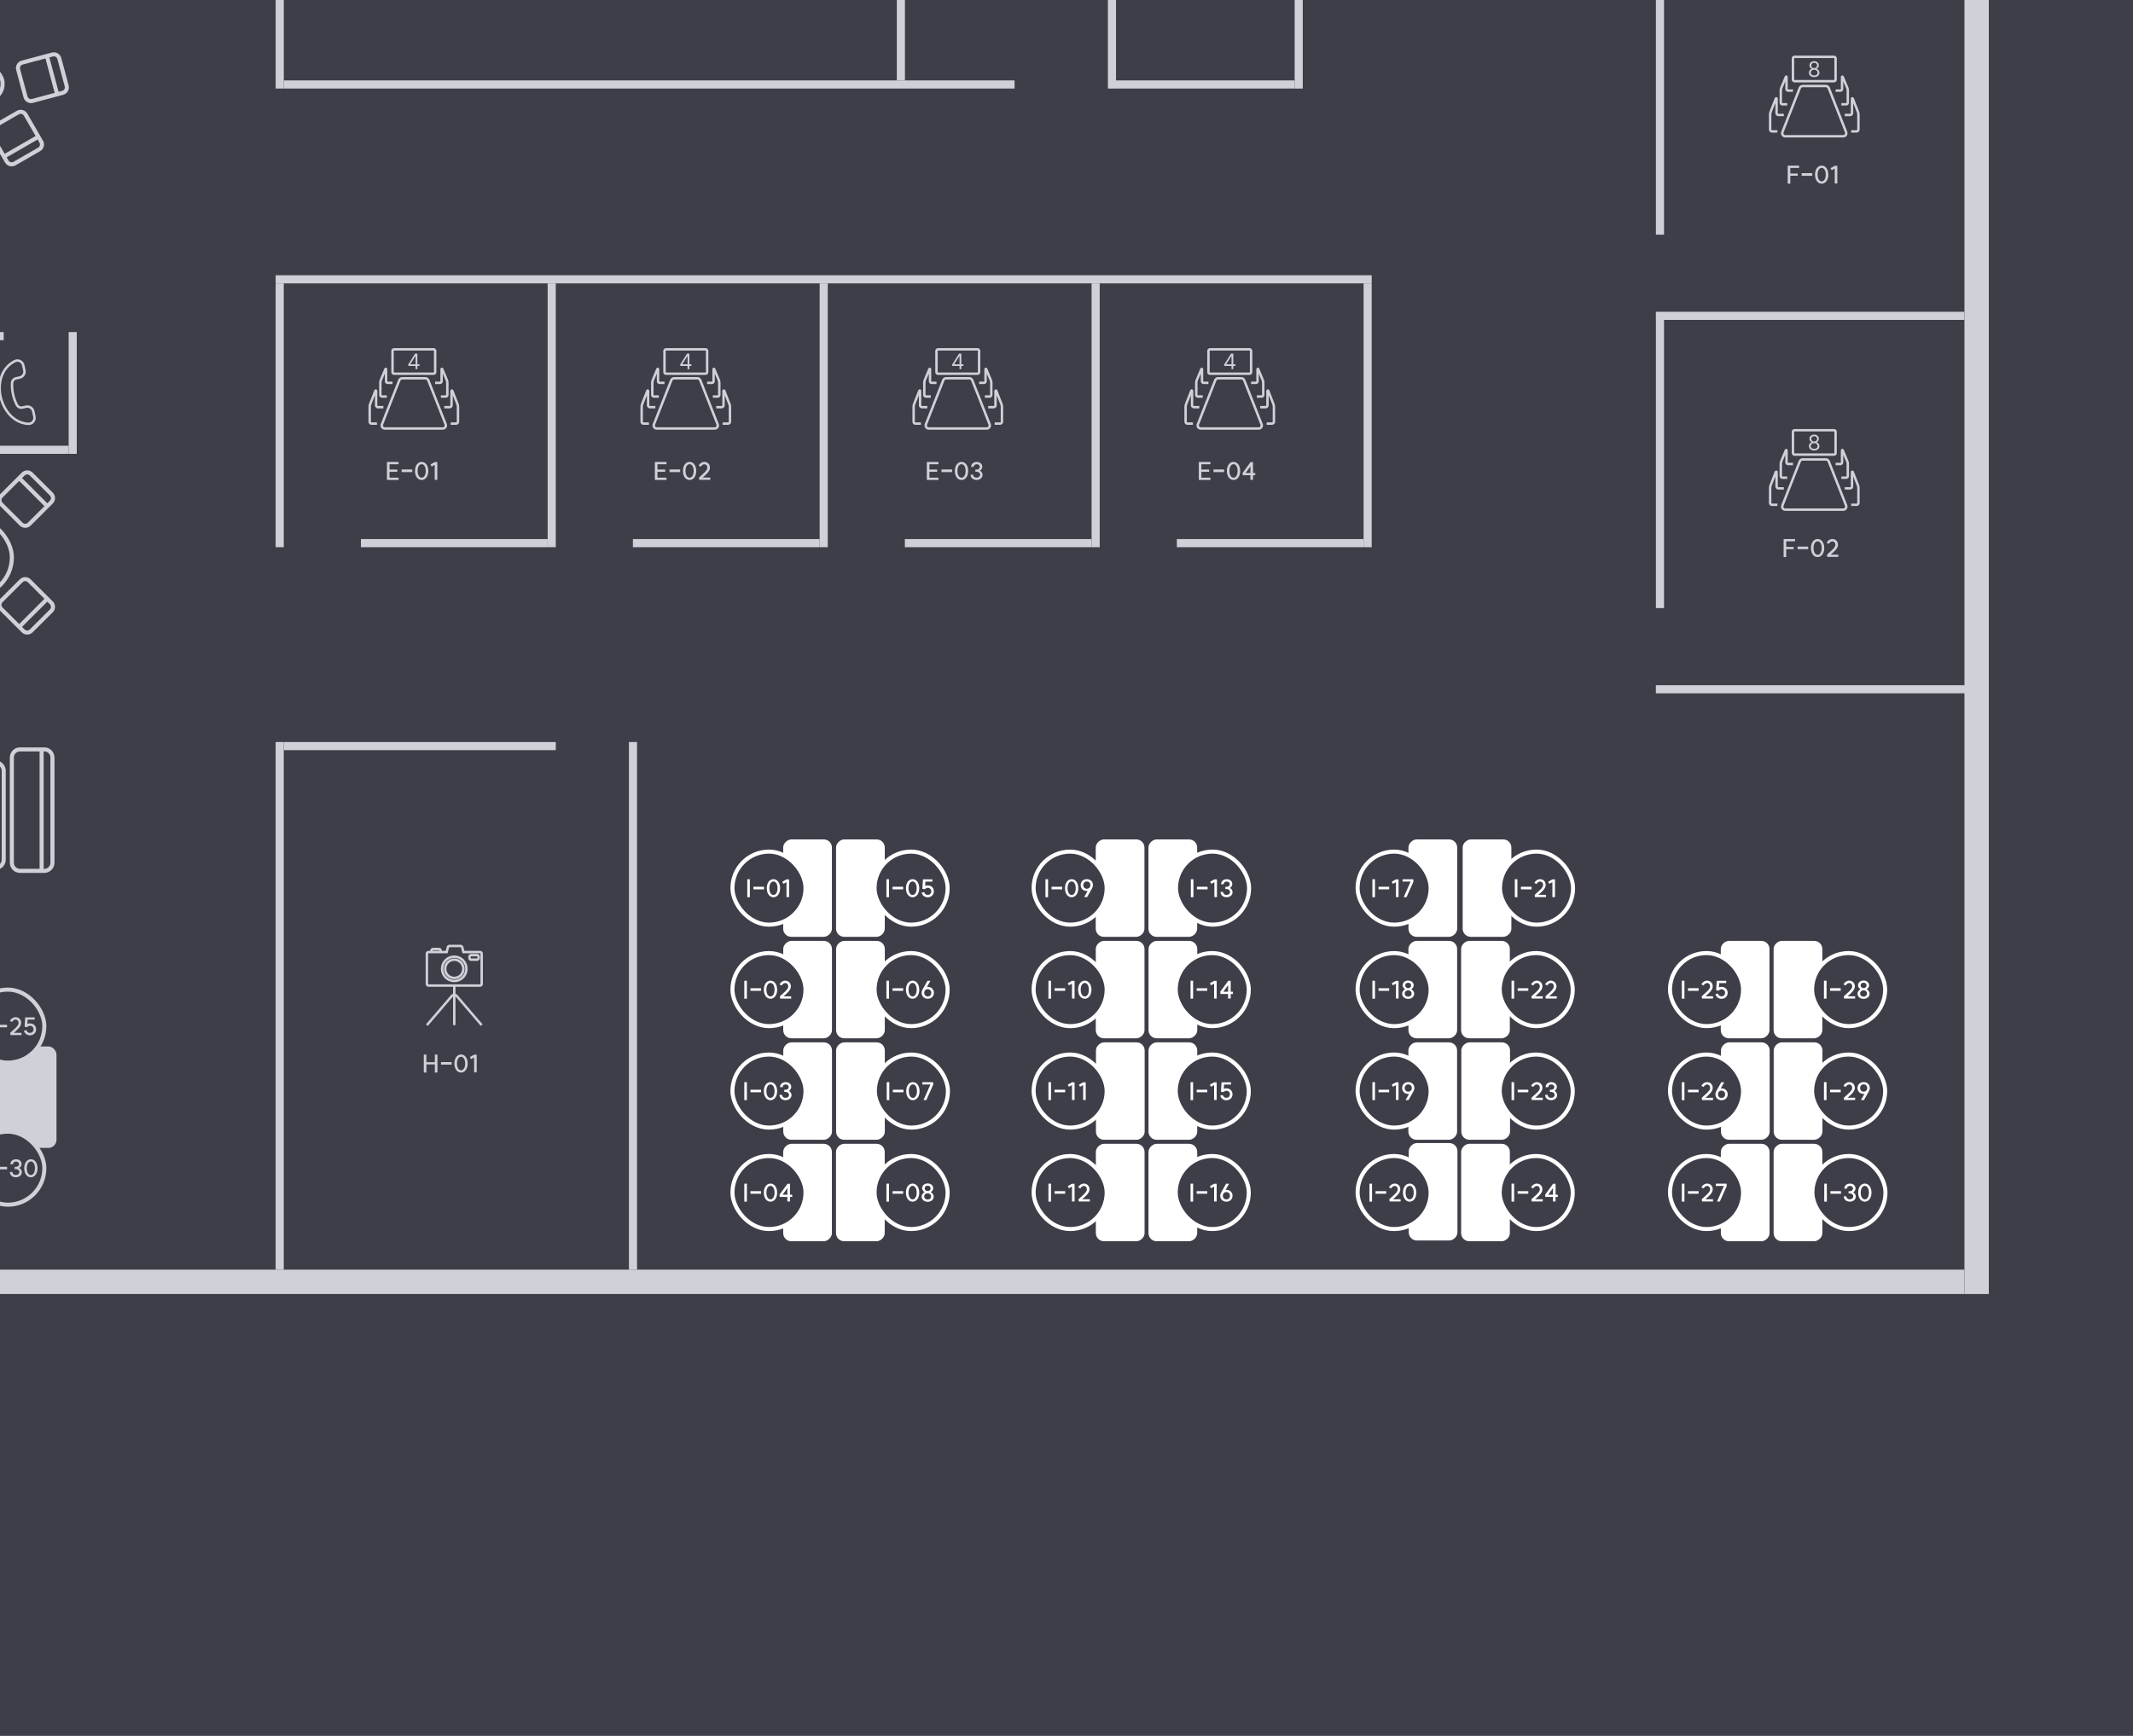 <svg width="360" height="293" viewBox="0 0 360 293" fill="none" xmlns="http://www.w3.org/2000/svg">
<rect x="0" y="0" width="360" height="293" fill="#808080" stroke="none"/>
<g clip-path="url(#clip0_3968_64425)">
<rect width="360" height="293" fill="#3E3E49"/>
<rect x="298.648" y="158.824" width="16.443" height="8.222" rx="1.37" transform="rotate(90 298.648 158.824)" fill="white"/>
<rect x="298.68" y="175.951" width="16.443" height="8.222" rx="1.37" transform="rotate(90 298.68 175.951)" fill="white"/>
<rect x="298.66" y="193.08" width="16.443" height="8.222" rx="1.37" transform="rotate(90 298.66 193.08)" fill="white"/>
<rect x="307.566" y="158.824" width="16.443" height="8.222" rx="1.37" transform="rotate(90 307.566 158.824)" fill="white"/>
<rect x="307.582" y="175.951" width="16.443" height="8.222" rx="1.37" transform="rotate(90 307.582 175.951)" fill="white"/>
<rect x="307.57" y="193.08" width="16.443" height="8.222" rx="1.37" transform="rotate(90 307.57 193.08)" fill="white"/>
<rect x="305.84" y="160.879" width="12.332" height="12.332" rx="6.166" fill="#3E3E49"/>
<rect x="305.84" y="160.879" width="12.332" height="12.332" rx="6.166" stroke="white" stroke-width="0.685"/>
<path d="M307.841 165.544H308.277V168.578H307.841V165.544ZM308.875 166.814H310.667V167.25H308.875V166.814ZM311.199 168.175C311.799 167.599 312.617 167.016 312.617 166.51C312.617 166.173 312.404 165.935 312.099 165.935C311.865 165.935 311.631 166.103 311.524 166.346L311.142 166.177C311.306 165.799 311.705 165.536 312.099 165.536C312.663 165.536 313.053 165.939 313.053 166.51C313.053 167.139 312.371 167.698 311.816 168.175H313.103V168.557H311.24L311.199 168.175ZM314.526 168.233C314.867 168.233 315.105 168.015 315.105 167.702C315.105 167.39 314.867 167.168 314.526 167.168C314.184 167.168 313.942 167.39 313.942 167.702C313.942 168.015 314.184 168.233 314.526 168.233ZM313.506 167.71C313.506 167.447 313.712 167.143 313.999 166.983C313.761 166.818 313.588 166.551 313.588 166.337C313.588 165.852 313.975 165.515 314.526 165.515C315.076 165.515 315.463 165.852 315.463 166.337C315.463 166.555 315.294 166.823 315.052 166.983C315.339 167.147 315.545 167.447 315.545 167.71C315.545 168.237 315.126 168.607 314.526 168.607C313.929 168.607 313.506 168.237 313.506 167.71ZM314.028 166.337C314.028 166.605 314.234 166.794 314.526 166.794C314.822 166.794 315.027 166.605 315.027 166.337C315.027 166.07 314.822 165.885 314.526 165.885C314.234 165.885 314.028 166.07 314.028 166.337Z" fill="white"/>
<rect x="305.84" y="178.007" width="12.332" height="12.332" rx="6.166" fill="#3E3E49"/>
<rect x="305.84" y="178.007" width="12.332" height="12.332" rx="6.166" stroke="white" stroke-width="0.685"/>
<path d="M307.841 182.672H308.277V185.706H307.841V182.672ZM308.875 183.942H310.667V184.378H308.875V183.942ZM311.199 185.303C311.799 184.727 312.617 184.144 312.617 183.638C312.617 183.301 312.404 183.063 312.099 183.063C311.865 183.063 311.631 183.231 311.524 183.474L311.142 183.305C311.306 182.927 311.705 182.664 312.099 182.664C312.663 182.664 313.053 183.067 313.053 183.638C313.053 184.267 312.371 184.826 311.816 185.303H313.103V185.685H311.24L311.199 185.303ZM314.546 183.042C314.193 183.042 313.942 183.297 313.942 183.659C313.942 184.02 314.193 184.275 314.546 184.275C314.896 184.275 315.142 184.02 315.142 183.659C315.142 183.297 314.896 183.042 314.546 183.042ZM313.506 183.659C313.506 183.071 313.934 182.66 314.542 182.66C315.15 182.66 315.578 183.071 315.578 183.659C315.578 183.872 315.5 184.07 315.413 184.226L314.591 185.689H314.09L314.686 184.641C314.637 184.649 314.587 184.657 314.534 184.657C313.929 184.653 313.506 184.242 313.506 183.659Z" fill="white"/>
<rect x="305.891" y="195.135" width="12.332" height="12.332" rx="6.166" fill="#3E3E49"/>
<rect x="305.891" y="195.135" width="12.332" height="12.332" rx="6.166" stroke="white" stroke-width="0.685"/>
<path d="M307.892 199.8H308.327V202.834H307.892V199.8ZM308.926 201.07H310.718V201.506H308.926V201.07ZM312.779 201.267C313.046 201.424 313.215 201.716 313.215 201.966C313.215 202.476 312.796 202.838 312.2 202.838C311.608 202.838 311.188 202.468 311.188 201.942H311.624C311.624 202.242 311.863 202.451 312.2 202.451C312.545 202.451 312.792 202.242 312.792 201.942C312.792 201.654 312.549 201.448 312.208 201.448H311.994V201.082H312.212C312.524 201.082 312.746 200.897 312.746 200.634C312.746 200.367 312.533 200.182 312.228 200.182C311.924 200.182 311.715 200.371 311.715 200.639H311.279C311.279 200.141 311.669 199.796 312.228 199.796C312.779 199.796 313.17 200.133 313.17 200.61C313.17 200.84 313.022 201.111 312.779 201.267ZM314.739 202.455C315.15 202.455 315.426 201.995 315.426 201.317C315.426 200.634 315.15 200.174 314.739 200.174C314.328 200.174 314.049 200.634 314.049 201.317C314.049 201.995 314.328 202.455 314.739 202.455ZM313.613 201.317C313.613 200.421 314.077 199.792 314.739 199.792C315.397 199.792 315.862 200.421 315.862 201.317C315.862 202.209 315.397 202.842 314.739 202.842C314.077 202.842 313.613 202.209 313.613 201.317Z" fill="white"/>
<rect x="281.855" y="160.879" width="12.332" height="12.332" rx="6.166" fill="#3E3E49"/>
<rect x="281.855" y="160.879" width="12.332" height="12.332" rx="6.166" stroke="white" stroke-width="0.685"/>
<path d="M283.856 165.544H284.292V168.578H283.856V165.544ZM284.891 166.814H286.683V167.25H284.891V166.814ZM287.215 168.175C287.815 167.599 288.633 167.016 288.633 166.51C288.633 166.173 288.419 165.935 288.115 165.935C287.881 165.935 287.646 166.103 287.54 166.346L287.157 166.177C287.322 165.799 287.72 165.536 288.115 165.536C288.678 165.536 289.069 165.939 289.069 166.51C289.069 167.139 288.386 167.698 287.831 168.175H289.118V168.557H287.256L287.215 168.175ZM290.077 167.217L289.641 167.164L289.744 165.565H291.343V165.947H290.163L290.114 166.679C290.249 166.617 290.401 166.58 290.537 166.58C291.154 166.58 291.589 166.995 291.589 167.583C291.589 168.179 291.154 168.598 290.537 168.598C290.052 168.598 289.633 168.274 289.526 167.813L289.949 167.715C290.011 167.99 290.253 168.187 290.537 168.187C290.899 168.187 291.154 167.937 291.154 167.583C291.154 167.238 290.899 166.991 290.537 166.991C290.385 166.991 290.196 167.086 290.077 167.217Z" fill="white"/>
<rect x="281.855" y="178.01" width="12.332" height="12.332" rx="6.166" fill="#3E3E49"/>
<rect x="281.855" y="178.01" width="12.332" height="12.332" rx="6.166" stroke="white" stroke-width="0.685"/>
<path d="M283.856 182.675H284.292V185.709H283.856V182.675ZM284.891 183.946H286.683V184.381H284.891V183.946ZM287.215 185.306C287.815 184.731 288.633 184.147 288.633 183.641C288.633 183.304 288.419 183.066 288.115 183.066C287.881 183.066 287.646 183.234 287.54 183.477L287.157 183.308C287.322 182.93 287.72 182.667 288.115 182.667C288.678 182.667 289.069 183.07 289.069 183.641C289.069 184.27 288.386 184.829 287.831 185.306H289.118V185.689H287.256L287.215 185.306ZM290.553 185.335C290.907 185.335 291.158 185.08 291.158 184.723C291.158 184.357 290.907 184.102 290.553 184.102C290.204 184.102 289.957 184.357 289.957 184.723C289.957 185.08 290.204 185.335 290.553 185.335ZM289.522 184.723C289.522 184.505 289.6 184.311 289.686 184.151L290.508 182.688H291.01L290.414 183.736C290.463 183.728 290.512 183.72 290.566 183.72C291.17 183.724 291.594 184.135 291.594 184.723C291.594 185.306 291.166 185.717 290.558 185.717C289.949 185.717 289.522 185.306 289.522 184.723Z" fill="white"/>
<rect x="281.855" y="195.135" width="12.332" height="12.332" rx="6.166" fill="#3E3E49"/>
<rect x="281.855" y="195.135" width="12.332" height="12.332" rx="6.166" stroke="white" stroke-width="0.685"/>
<path d="M283.856 199.8H284.292V202.834H283.856V199.8ZM284.891 201.07H286.683V201.506H284.891V201.07ZM287.215 202.431C287.815 201.855 288.633 201.272 288.633 200.766C288.633 200.429 288.419 200.19 288.115 200.19C287.881 200.19 287.646 200.359 287.54 200.602L287.157 200.433C287.322 200.055 287.72 199.792 288.115 199.792C288.678 199.792 289.069 200.195 289.069 200.766C289.069 201.395 288.386 201.954 287.831 202.431H289.118V202.813H287.256L287.215 202.431ZM290.266 202.821H289.789L290.96 200.19L289.587 200.195V199.808H291.396L291.437 200.19L290.266 202.821Z" fill="white"/>
<rect x="245.938" y="141.697" width="16.443" height="8.222" rx="1.37" transform="rotate(90 245.938 141.697)" fill="white"/>
<rect x="245.93" y="158.824" width="16.443" height="8.222" rx="1.37" transform="rotate(90 245.93 158.824)" fill="white"/>
<rect x="245.922" y="175.953" width="16.443" height="8.222" rx="1.37" transform="rotate(90 245.922 175.953)" fill="white"/>
<rect x="245.984" y="192.953" width="16.443" height="8.222" rx="1.37" transform="rotate(90 245.984 192.953)" fill="white"/>
<rect x="255.086" y="141.697" width="16.443" height="8.222" rx="1.37" transform="rotate(90 255.086 141.697)" fill="white"/>
<rect x="254.824" y="158.824" width="16.443" height="8.222" rx="1.37" transform="rotate(90 254.824 158.824)" fill="white"/>
<rect x="254.859" y="175.953" width="16.443" height="8.222" rx="1.37" transform="rotate(90 254.859 175.953)" fill="white"/>
<rect x="254.828" y="193.08" width="16.443" height="8.222" rx="1.37" transform="rotate(90 254.828 193.08)" fill="white"/>
<rect x="253.164" y="143.752" width="12.332" height="12.332" rx="6.166" fill="#3E3E49"/>
<rect x="253.164" y="143.752" width="12.332" height="12.332" rx="6.166" stroke="white" stroke-width="0.685"/>
<path d="M255.665 148.417H256.101V151.451H255.665V148.417ZM256.699 149.687H258.491V150.123H256.699V149.687ZM259.023 151.048C259.624 150.472 260.442 149.889 260.442 149.383C260.442 149.046 260.228 148.808 259.924 148.808C259.689 148.808 259.455 148.976 259.348 149.219L258.966 149.05C259.13 148.672 259.529 148.409 259.924 148.409C260.487 148.409 260.877 148.812 260.877 149.383C260.877 150.012 260.195 150.571 259.64 151.048H260.927V151.43H259.065L259.023 151.048ZM262.444 148.442V151.43L262.009 151.426V148.906L261.482 149.198L261.302 148.832L262.013 148.442H262.444Z" fill="white"/>
<rect x="253.113" y="160.88" width="12.332" height="12.332" rx="6.166" fill="#3E3E49"/>
<rect x="253.113" y="160.88" width="12.332" height="12.332" rx="6.166" stroke="white" stroke-width="0.685"/>
<path d="M255.114 165.545H255.55V168.579H255.114V165.545ZM256.148 166.815H257.941V167.251H256.148V166.815ZM258.473 168.176C259.073 167.6 259.891 167.017 259.891 166.511C259.891 166.174 259.677 165.936 259.373 165.936C259.139 165.936 258.904 166.104 258.797 166.347L258.415 166.178C258.58 165.8 258.978 165.537 259.373 165.537C259.936 165.537 260.327 165.94 260.327 166.511C260.327 167.14 259.644 167.699 259.089 168.176H260.376V168.558H258.514L258.473 168.176ZM260.841 168.176C261.441 167.6 262.259 167.017 262.259 166.511C262.259 166.174 262.046 165.936 261.741 165.936C261.507 165.936 261.273 166.104 261.166 166.347L260.784 166.178C260.948 165.8 261.347 165.537 261.741 165.537C262.305 165.537 262.695 165.94 262.695 166.511C262.695 167.14 262.013 167.699 261.458 168.176H262.744V168.558H260.882L260.841 168.176Z" fill="white"/>
<rect x="253.113" y="178.008" width="12.332" height="12.332" rx="6.166" fill="#3E3E49"/>
<rect x="253.113" y="178.008" width="12.332" height="12.332" rx="6.166" stroke="white" stroke-width="0.685"/>
<path d="M255.114 182.673H255.55V185.707H255.114V182.673ZM256.148 183.943H257.941V184.379H256.148V183.943ZM258.473 185.304C259.073 184.728 259.891 184.145 259.891 183.639C259.891 183.302 259.677 183.063 259.373 183.063C259.139 183.063 258.904 183.232 258.797 183.475L258.415 183.306C258.58 182.928 258.978 182.665 259.373 182.665C259.936 182.665 260.327 183.068 260.327 183.639C260.327 184.268 259.644 184.827 259.089 185.304H260.376V185.686H258.514L258.473 185.304ZM262.37 184.141C262.638 184.297 262.806 184.589 262.806 184.839C262.806 185.349 262.387 185.711 261.791 185.711C261.199 185.711 260.78 185.341 260.78 184.815H261.215C261.215 185.115 261.454 185.324 261.791 185.324C262.136 185.324 262.383 185.115 262.383 184.815C262.383 184.527 262.14 184.321 261.799 184.321H261.585V183.956H261.803C262.116 183.956 262.337 183.771 262.337 183.507C262.337 183.24 262.124 183.055 261.82 183.055C261.515 183.055 261.306 183.244 261.306 183.512H260.87C260.87 183.014 261.26 182.669 261.82 182.669C262.37 182.669 262.761 183.006 262.761 183.483C262.761 183.713 262.613 183.984 262.37 184.141Z" fill="white"/>
<rect x="253.113" y="195.136" width="12.332" height="12.332" rx="6.166" fill="#3E3E49"/>
<rect x="253.113" y="195.136" width="12.332" height="12.332" rx="6.166" stroke="white" stroke-width="0.685"/>
<path d="M255.114 199.801H255.55V202.835H255.114V199.801ZM256.148 201.071H257.941V201.507H256.148V201.071ZM258.473 202.432C259.073 201.856 259.891 201.273 259.891 200.767C259.891 200.43 259.677 200.191 259.373 200.191C259.139 200.191 258.904 200.36 258.797 200.602L258.415 200.434C258.58 200.056 258.978 199.793 259.373 199.793C259.936 199.793 260.327 200.196 260.327 200.767C260.327 201.396 259.644 201.955 259.089 202.432H260.376V202.814H258.514L258.473 202.432ZM262.543 199.821V201.663H262.921V202.041H262.543V202.814H262.107V202.041H260.821L260.78 201.663L262.128 199.821H262.543ZM261.297 201.663H262.107V200.549L261.297 201.663Z" fill="white"/>
<rect x="229.129" y="143.752" width="12.332" height="12.332" rx="6.166" fill="#3E3E49"/>
<rect x="229.129" y="143.752" width="12.332" height="12.332" rx="6.166" stroke="white" stroke-width="0.685"/>
<path d="M231.63 148.417H232.066V151.451H231.63V148.417ZM232.664 149.687H234.456V150.123H232.664V149.687ZM236.041 148.442V151.43L235.605 151.426V148.906L235.079 149.198L234.898 148.832L235.609 148.442H236.041ZM237.389 151.439H236.912L238.084 148.808L236.711 148.812V148.425H238.519L238.56 148.808L237.389 151.439Z" fill="white"/>
<rect x="229.129" y="160.883" width="12.332" height="12.332" rx="6.166" fill="#3E3E49"/>
<rect x="229.129" y="160.883" width="12.332" height="12.332" rx="6.166" stroke="white" stroke-width="0.685"/>
<path d="M231.63 165.548H232.066V168.582H231.63V165.548ZM232.664 166.819H234.456V167.254H232.664V166.819ZM236.041 165.573V168.562L235.605 168.558V166.038L235.079 166.33L234.898 165.964L235.609 165.573H236.041ZM237.664 168.237C238.005 168.237 238.244 168.019 238.244 167.707C238.244 167.394 238.005 167.172 237.664 167.172C237.323 167.172 237.081 167.394 237.081 167.707C237.081 168.019 237.323 168.237 237.664 168.237ZM236.645 167.715C236.645 167.452 236.85 167.148 237.138 166.987C236.9 166.823 236.727 166.556 236.727 166.342C236.727 165.857 237.113 165.52 237.664 165.52C238.215 165.52 238.602 165.857 238.602 166.342C238.602 166.56 238.433 166.827 238.19 166.987C238.478 167.152 238.684 167.452 238.684 167.715C238.684 168.241 238.264 168.611 237.664 168.611C237.068 168.611 236.645 168.241 236.645 167.715ZM237.167 166.342C237.167 166.609 237.372 166.798 237.664 166.798C237.96 166.798 238.166 166.609 238.166 166.342C238.166 166.075 237.96 165.89 237.664 165.89C237.372 165.89 237.167 166.075 237.167 166.342Z" fill="white"/>
<rect x="229.129" y="178.008" width="12.332" height="12.332" rx="6.166" fill="#3E3E49"/>
<rect x="229.129" y="178.008" width="12.332" height="12.332" rx="6.166" stroke="white" stroke-width="0.685"/>
<path d="M231.63 182.673H232.066V185.707H231.63V182.673ZM232.664 183.943H234.456V184.379H232.664V183.943ZM236.041 182.698V185.686L235.605 185.682V183.162L235.079 183.454L234.898 183.088L235.609 182.698H236.041ZM237.685 183.043C237.331 183.043 237.081 183.298 237.081 183.66C237.081 184.021 237.331 184.276 237.685 184.276C238.034 184.276 238.281 184.021 238.281 183.66C238.281 183.298 238.034 183.043 237.685 183.043ZM236.645 183.66C236.645 183.072 237.072 182.661 237.681 182.661C238.289 182.661 238.717 183.072 238.717 183.66C238.717 183.873 238.639 184.071 238.552 184.227L237.73 185.69H237.229L237.825 184.642C237.775 184.65 237.726 184.658 237.672 184.658C237.068 184.654 236.645 184.243 236.645 183.66Z" fill="white"/>
<rect x="229.129" y="195.136" width="12.332" height="12.332" rx="6.166" fill="#3E3E49"/>
<rect x="229.129" y="195.136" width="12.332" height="12.332" rx="6.166" stroke="white" stroke-width="0.685"/>
<path d="M231.13 199.801H231.566V202.835H231.13V199.801ZM232.164 201.071H233.956V201.507H232.164V201.071ZM234.488 202.432C235.088 201.856 235.906 201.273 235.906 200.767C235.906 200.43 235.693 200.191 235.389 200.191C235.154 200.191 234.92 200.36 234.813 200.602L234.431 200.434C234.595 200.056 234.994 199.793 235.389 199.793C235.952 199.793 236.342 200.196 236.342 200.767C236.342 201.396 235.66 201.955 235.105 202.432H236.392V202.814H234.529L234.488 202.432ZM237.917 202.456C238.328 202.456 238.604 201.996 238.604 201.318C238.604 200.635 238.328 200.175 237.917 200.175C237.506 200.175 237.227 200.635 237.227 201.318C237.227 201.996 237.506 202.456 237.917 202.456ZM236.791 201.318C236.791 200.422 237.256 199.793 237.917 199.793C238.575 199.793 239.04 200.422 239.04 201.318C239.04 202.21 238.575 202.843 237.917 202.843C237.256 202.843 236.791 202.21 236.791 201.318Z" fill="white"/>
<rect x="193.156" y="141.697" width="16.443" height="8.222" rx="1.37" transform="rotate(90 193.156 141.697)" fill="white"/>
<rect x="193.164" y="158.824" width="16.443" height="8.222" rx="1.37" transform="rotate(90 193.164 158.824)" fill="white"/>
<rect x="193.191" y="175.953" width="16.443" height="8.222" rx="1.37" transform="rotate(90 193.191 175.953)" fill="white"/>
<rect x="193.176" y="193.08" width="16.443" height="8.222" rx="1.37" transform="rotate(90 193.176 193.08)" fill="white"/>
<rect x="202.055" y="141.697" width="16.443" height="8.222" rx="1.37" transform="rotate(90 202.055 141.697)" fill="white"/>
<rect x="202.07" y="158.824" width="16.443" height="8.222" rx="1.37" transform="rotate(90 202.07 158.824)" fill="white"/>
<rect x="202.066" y="175.953" width="16.443" height="8.222" rx="1.37" transform="rotate(90 202.066 175.953)" fill="white"/>
<rect x="202.062" y="193.08" width="16.443" height="8.222" rx="1.37" transform="rotate(90 202.062 193.08)" fill="white"/>
<rect x="198.484" y="143.752" width="12.332" height="12.332" rx="6.166" fill="#3E3E49"/>
<rect x="198.484" y="143.752" width="12.332" height="12.332" rx="6.166" stroke="white" stroke-width="0.685"/>
<path d="M200.985 148.417H201.421V151.451H200.985V148.417ZM202.019 149.687H203.812V150.123H202.019V149.687ZM205.396 148.442V151.43L204.96 151.426V148.906L204.434 149.198L204.253 148.832L204.964 148.442H205.396ZM207.591 149.885C207.858 150.041 208.027 150.333 208.027 150.583C208.027 151.093 207.608 151.455 207.012 151.455C206.42 151.455 206 151.085 206 150.559H206.436C206.436 150.859 206.674 151.069 207.012 151.069C207.357 151.069 207.603 150.859 207.603 150.559C207.603 150.271 207.361 150.066 207.02 150.066H206.806V149.7H207.024C207.336 149.7 207.558 149.515 207.558 149.252C207.558 148.984 207.344 148.799 207.04 148.799C206.736 148.799 206.526 148.989 206.526 149.256H206.091C206.091 148.758 206.481 148.413 207.04 148.413C207.591 148.413 207.982 148.75 207.982 149.227C207.982 149.457 207.834 149.728 207.591 149.885Z" fill="white"/>
<rect x="198.434" y="160.88" width="12.332" height="12.332" rx="6.166" fill="#3E3E49"/>
<rect x="198.434" y="160.88" width="12.332" height="12.332" rx="6.166" stroke="white" stroke-width="0.685"/>
<path d="M200.935 165.545H201.37V168.579H200.935V165.545ZM201.969 166.815H203.761V167.251H201.969V166.815ZM205.345 165.57V168.558L204.91 168.554V166.034L204.383 166.326L204.203 165.96L204.914 165.57H205.345ZM207.713 165.566V167.407H208.091V167.785H207.713V168.558H207.277V167.785H205.991L205.949 167.407L207.298 165.566H207.713ZM206.467 167.407H207.277V166.293L206.467 167.407Z" fill="white"/>
<rect x="198.434" y="178.008" width="12.332" height="12.332" rx="6.166" fill="#3E3E49"/>
<rect x="198.434" y="178.008" width="12.332" height="12.332" rx="6.166" stroke="white" stroke-width="0.685"/>
<path d="M200.935 182.673H201.37V185.707H200.935V182.673ZM201.969 183.943H203.761V184.379H201.969V183.943ZM205.345 182.698V185.686L204.91 185.682V183.162L204.383 183.454L204.203 183.088L204.914 182.698H205.345ZM206.504 184.346L206.069 184.293L206.171 182.694H207.771V183.076H206.591L206.541 183.808C206.677 183.746 206.829 183.709 206.965 183.709C207.581 183.709 208.017 184.124 208.017 184.712C208.017 185.308 207.581 185.727 206.965 185.727C206.48 185.727 206.06 185.403 205.954 184.942L206.377 184.843C206.439 185.119 206.681 185.316 206.965 185.316C207.327 185.316 207.581 185.065 207.581 184.712C207.581 184.367 207.327 184.12 206.965 184.12C206.813 184.12 206.624 184.215 206.504 184.346Z" fill="white"/>
<rect x="198.434" y="195.136" width="12.332" height="12.332" rx="6.166" fill="#3E3E49"/>
<rect x="198.434" y="195.136" width="12.332" height="12.332" rx="6.166" stroke="white" stroke-width="0.685"/>
<path d="M200.935 199.801H201.37V202.835H200.935V199.801ZM201.969 201.071H203.761V201.507H201.969V201.071ZM205.345 199.826V202.814L204.91 202.81V200.29L204.383 200.582L204.203 200.216L204.914 199.826H205.345ZM206.981 202.461C207.335 202.461 207.586 202.206 207.586 201.848C207.586 201.482 207.335 201.227 206.981 201.227C206.632 201.227 206.385 201.482 206.385 201.848C206.385 202.206 206.632 202.461 206.981 202.461ZM205.949 201.848C205.949 201.63 206.028 201.437 206.114 201.277L206.936 199.813H207.438L206.842 200.861C206.891 200.853 206.94 200.845 206.994 200.845C207.598 200.849 208.021 201.26 208.021 201.848C208.021 202.432 207.594 202.843 206.985 202.843C206.377 202.843 205.949 202.432 205.949 201.848Z" fill="white"/>
<rect x="174.449" y="143.752" width="12.332" height="12.332" rx="6.166" fill="#3E3E49"/>
<rect x="174.449" y="143.752" width="12.332" height="12.332" rx="6.166" stroke="white" stroke-width="0.685"/>
<path d="M176.45 148.417H176.886V151.451H176.45V148.417ZM177.484 149.687H179.277V150.123H177.484V149.687ZM180.869 151.073C181.28 151.073 181.556 150.612 181.556 149.934C181.556 149.252 181.28 148.791 180.869 148.791C180.458 148.791 180.179 149.252 180.179 149.934C180.179 150.612 180.458 151.073 180.869 151.073ZM179.743 149.934C179.743 149.038 180.207 148.409 180.869 148.409C181.527 148.409 181.991 149.038 181.991 149.934C181.991 150.826 181.527 151.459 180.869 151.459C180.207 151.459 179.743 150.826 179.743 149.934ZM183.432 148.787C183.079 148.787 182.828 149.042 182.828 149.404C182.828 149.765 183.079 150.02 183.432 150.02C183.782 150.02 184.029 149.765 184.029 149.404C184.029 149.042 183.782 148.787 183.432 148.787ZM182.392 149.404C182.392 148.816 182.82 148.405 183.428 148.405C184.037 148.405 184.464 148.816 184.464 149.404C184.464 149.617 184.386 149.815 184.3 149.971L183.478 151.434H182.976L183.572 150.386C183.523 150.394 183.474 150.403 183.42 150.403C182.816 150.398 182.392 149.987 182.392 149.404Z" fill="white"/>
<rect x="174.449" y="160.883" width="12.332" height="12.332" rx="6.166" fill="#3E3E49"/>
<rect x="174.449" y="160.883" width="12.332" height="12.332" rx="6.166" stroke="white" stroke-width="0.685"/>
<path d="M176.95 165.548H177.386V168.582H176.95V165.548ZM177.984 166.819H179.777V167.254H177.984V166.819ZM181.361 165.573V168.562L180.925 168.558V166.038L180.399 166.33L180.218 165.964L180.929 165.573H181.361ZM183.087 168.204C183.498 168.204 183.774 167.744 183.774 167.065C183.774 166.383 183.498 165.923 183.087 165.923C182.676 165.923 182.397 166.383 182.397 167.065C182.397 167.744 182.676 168.204 183.087 168.204ZM181.961 167.065C181.961 166.169 182.426 165.54 183.087 165.54C183.745 165.54 184.21 166.169 184.21 167.065C184.21 167.957 183.745 168.59 183.087 168.59C182.426 168.59 181.961 167.957 181.961 167.065Z" fill="white"/>
<rect x="174.449" y="178.008" width="12.332" height="12.332" rx="6.166" fill="#3E3E49"/>
<rect x="174.449" y="178.008" width="12.332" height="12.332" rx="6.166" stroke="white" stroke-width="0.685"/>
<path d="M176.95 182.673H177.386V185.707H176.95V182.673ZM177.984 183.943H179.777V184.379H177.984V183.943ZM181.361 182.698V185.686L180.925 185.682V183.162L180.399 183.454L180.218 183.088L180.929 182.698H181.361ZM183.244 182.698V185.686L182.808 185.682V183.162L182.282 183.454L182.101 183.088L182.812 182.698H183.244Z" fill="white"/>
<rect x="174.449" y="195.136" width="12.332" height="12.332" rx="6.166" fill="#3E3E49"/>
<rect x="174.449" y="195.136" width="12.332" height="12.332" rx="6.166" stroke="white" stroke-width="0.685"/>
<path d="M176.95 199.801H177.386V202.835H176.95V199.801ZM177.984 201.071H179.777V201.507H177.984V201.071ZM181.361 199.826V202.814L180.925 202.81V200.29L180.399 200.582L180.218 200.216L180.929 199.826H181.361ZM182.027 202.432C182.627 201.856 183.445 201.273 183.445 200.767C183.445 200.43 183.231 200.191 182.927 200.191C182.693 200.191 182.458 200.36 182.352 200.602L181.969 200.434C182.134 200.056 182.532 199.793 182.927 199.793C183.49 199.793 183.881 200.196 183.881 200.767C183.881 201.396 183.198 201.955 182.643 202.432H183.93V202.814H182.068L182.027 202.432Z" fill="white"/>
<rect x="140.406" y="141.697" width="16.443" height="8.222" rx="1.37" transform="rotate(90 140.406 141.697)" fill="white"/>
<rect x="140.414" y="158.824" width="16.443" height="8.222" rx="1.37" transform="rotate(90 140.414 158.824)" fill="white"/>
<rect x="140.418" y="175.953" width="16.443" height="8.222" rx="1.37" transform="rotate(90 140.418 175.953)" fill="white"/>
<rect x="140.406" y="193.08" width="16.443" height="8.222" rx="1.37" transform="rotate(90 140.406 193.08)" fill="white"/>
<rect x="149.328" y="141.697" width="16.443" height="8.222" rx="1.37" transform="rotate(90 149.328 141.697)" fill="white"/>
<rect x="149.336" y="158.824" width="16.443" height="8.222" rx="1.37" transform="rotate(90 149.336 158.824)" fill="white"/>
<rect x="149.336" y="175.953" width="16.443" height="8.222" rx="1.37" transform="rotate(90 149.336 175.953)" fill="white"/>
<rect x="149.32" y="193.08" width="16.443" height="8.222" rx="1.37" transform="rotate(90 149.32 193.08)" fill="white"/>
<rect x="147.605" y="143.752" width="12.332" height="12.332" rx="6.166" fill="#3E3E49"/>
<rect x="147.605" y="143.752" width="12.332" height="12.332" rx="6.166" stroke="white" stroke-width="0.685"/>
<path d="M149.606 148.417H150.042V151.451H149.606V148.417ZM150.641 149.687H152.433V150.123H150.641V149.687ZM154.025 151.073C154.436 151.073 154.712 150.612 154.712 149.934C154.712 149.252 154.436 148.791 154.025 148.791C153.614 148.791 153.335 149.252 153.335 149.934C153.335 150.612 153.614 151.073 154.025 151.073ZM152.899 149.934C152.899 149.038 153.364 148.409 154.025 148.409C154.683 148.409 155.148 149.038 155.148 149.934C155.148 150.826 154.683 151.459 154.025 151.459C153.364 151.459 152.899 150.826 152.899 149.934ZM156.104 150.09L155.668 150.037L155.771 148.438H157.37V148.82H156.19L156.141 149.552C156.276 149.49 156.428 149.453 156.564 149.453C157.181 149.453 157.616 149.868 157.616 150.456C157.616 151.052 157.181 151.471 156.564 151.471C156.079 151.471 155.66 151.147 155.553 150.686L155.976 150.588C156.038 150.863 156.28 151.06 156.564 151.06C156.926 151.06 157.181 150.81 157.181 150.456C157.181 150.111 156.926 149.864 156.564 149.864C156.412 149.864 156.223 149.959 156.104 150.09Z" fill="white"/>
<rect x="147.605" y="160.88" width="12.332" height="12.332" rx="6.166" fill="#3E3E49"/>
<rect x="147.605" y="160.88" width="12.332" height="12.332" rx="6.166" stroke="white" stroke-width="0.685"/>
<path d="M149.606 165.545H150.042V168.579H149.606V165.545ZM150.641 166.815H152.433V167.251H150.641V166.815ZM154.025 168.201C154.436 168.201 154.712 167.74 154.712 167.062C154.712 166.38 154.436 165.919 154.025 165.919C153.614 165.919 153.335 166.38 153.335 167.062C153.335 167.74 153.614 168.201 154.025 168.201ZM152.899 167.062C152.899 166.166 153.364 165.537 154.025 165.537C154.683 165.537 155.148 166.166 155.148 167.062C155.148 167.954 154.683 168.587 154.025 168.587C153.364 168.587 152.899 167.954 152.899 167.062ZM156.58 168.205C156.934 168.205 157.185 167.95 157.185 167.592C157.185 167.226 156.934 166.971 156.58 166.971C156.231 166.971 155.984 167.226 155.984 167.592C155.984 167.95 156.231 168.205 156.58 168.205ZM155.549 167.592C155.549 167.374 155.627 167.181 155.713 167.021L156.535 165.557H157.037L156.441 166.606C156.49 166.597 156.539 166.589 156.593 166.589C157.197 166.593 157.621 167.004 157.621 167.592C157.621 168.176 157.193 168.587 156.585 168.587C155.976 168.587 155.549 168.176 155.549 167.592Z" fill="white"/>
<rect x="147.656" y="178.008" width="12.332" height="12.332" rx="6.166" fill="#3E3E49"/>
<rect x="147.656" y="178.008" width="12.332" height="12.332" rx="6.166" stroke="white" stroke-width="0.685"/>
<path d="M149.657 182.673H150.093V185.707H149.657V182.673ZM150.691 183.943H152.484V184.379H150.691V183.943ZM154.076 185.329C154.487 185.329 154.763 184.868 154.763 184.19C154.763 183.507 154.487 183.047 154.076 183.047C153.665 183.047 153.386 183.507 153.386 184.19C153.386 184.868 153.665 185.329 154.076 185.329ZM152.95 184.19C152.95 183.294 153.414 182.665 154.076 182.665C154.734 182.665 155.198 183.294 155.198 184.19C155.198 185.082 154.734 185.715 154.076 185.715C153.414 185.715 152.95 185.082 152.95 184.19ZM156.344 185.694H155.867L157.038 183.063L155.665 183.068V182.681H157.474L157.515 183.063L156.344 185.694Z" fill="white"/>
<rect x="147.605" y="195.136" width="12.332" height="12.332" rx="6.166" fill="#3E3E49"/>
<rect x="147.605" y="195.136" width="12.332" height="12.332" rx="6.166" stroke="white" stroke-width="0.685"/>
<path d="M149.606 199.801H150.042V202.835H149.606V199.801ZM150.641 201.071H152.433V201.507H150.641V201.071ZM154.025 202.456C154.436 202.456 154.712 201.996 154.712 201.318C154.712 200.635 154.436 200.175 154.025 200.175C153.614 200.175 153.335 200.635 153.335 201.318C153.335 201.996 153.614 202.456 154.025 202.456ZM152.899 201.318C152.899 200.422 153.364 199.793 154.025 199.793C154.683 199.793 155.148 200.422 155.148 201.318C155.148 202.21 154.683 202.843 154.025 202.843C153.364 202.843 152.899 202.21 152.899 201.318ZM156.568 202.489C156.909 202.489 157.148 202.271 157.148 201.959C157.148 201.647 156.909 201.425 156.568 201.425C156.227 201.425 155.984 201.647 155.984 201.959C155.984 202.271 156.227 202.489 156.568 202.489ZM155.549 201.967C155.549 201.704 155.754 201.4 156.042 201.24C155.804 201.075 155.631 200.808 155.631 200.594C155.631 200.109 156.017 199.772 156.568 199.772C157.119 199.772 157.505 200.109 157.505 200.594C157.505 200.812 157.337 201.079 157.094 201.24C157.382 201.404 157.588 201.704 157.588 201.967C157.588 202.493 157.168 202.863 156.568 202.863C155.972 202.863 155.549 202.493 155.549 201.967ZM156.071 200.594C156.071 200.861 156.276 201.051 156.568 201.051C156.864 201.051 157.07 200.861 157.07 200.594C157.07 200.327 156.864 200.142 156.568 200.142C156.276 200.142 156.071 200.327 156.071 200.594Z" fill="white"/>
<rect x="123.621" y="143.752" width="12.332" height="12.332" rx="6.166" fill="#3E3E49"/>
<rect x="123.621" y="143.752" width="12.332" height="12.332" rx="6.166" stroke="white" stroke-width="0.685"/>
<path d="M126.122 148.417H126.558V151.451H126.122V148.417ZM127.156 149.687H128.949V150.123H127.156V149.687ZM130.541 151.073C130.952 151.073 131.228 150.612 131.228 149.934C131.228 149.252 130.952 148.791 130.541 148.791C130.13 148.791 129.85 149.252 129.85 149.934C129.85 150.612 130.13 151.073 130.541 151.073ZM129.415 149.934C129.415 149.038 129.879 148.409 130.541 148.409C131.199 148.409 131.663 149.038 131.663 149.934C131.663 150.826 131.199 151.459 130.541 151.459C129.879 151.459 129.415 150.826 129.415 149.934ZM133.178 148.442V151.43L132.743 151.426V148.906L132.216 149.198L132.036 148.832L132.747 148.442H133.178Z" fill="white"/>
<rect x="123.621" y="160.883" width="12.332" height="12.332" rx="6.166" fill="#3E3E49"/>
<rect x="123.621" y="160.883" width="12.332" height="12.332" rx="6.166" stroke="white" stroke-width="0.685"/>
<path d="M125.622 165.548H126.058V168.582H125.622V165.548ZM126.656 166.819H128.449V167.254H126.656V166.819ZM130.041 168.204C130.452 168.204 130.728 167.744 130.728 167.065C130.728 166.383 130.452 165.923 130.041 165.923C129.63 165.923 129.35 166.383 129.35 167.065C129.35 167.744 129.63 168.204 130.041 168.204ZM128.915 167.065C128.915 166.169 129.379 165.54 130.041 165.54C130.699 165.54 131.163 166.169 131.163 167.065C131.163 167.957 130.699 168.59 130.041 168.59C129.379 168.59 128.915 167.957 128.915 167.065ZM131.626 168.179C132.226 167.604 133.044 167.02 133.044 166.514C133.044 166.177 132.83 165.939 132.526 165.939C132.292 165.939 132.058 166.108 131.951 166.35L131.568 166.182C131.733 165.803 132.132 165.54 132.526 165.54C133.089 165.54 133.48 165.943 133.48 166.514C133.48 167.143 132.798 167.702 132.243 168.179H133.529V168.562H131.667L131.626 168.179Z" fill="white"/>
<rect x="123.621" y="178.008" width="12.332" height="12.332" rx="6.166" fill="#3E3E49"/>
<rect x="123.621" y="178.008" width="12.332" height="12.332" rx="6.166" stroke="white" stroke-width="0.685"/>
<path d="M125.622 182.673H126.058V185.707H125.622V182.673ZM126.656 183.943H128.449V184.379H126.656V183.943ZM130.041 185.329C130.452 185.329 130.728 184.868 130.728 184.19C130.728 183.507 130.452 183.047 130.041 183.047C129.63 183.047 129.35 183.507 129.35 184.19C129.35 184.868 129.63 185.329 130.041 185.329ZM128.915 184.19C128.915 183.294 129.379 182.665 130.041 182.665C130.699 182.665 131.163 183.294 131.163 184.19C131.163 185.082 130.699 185.715 130.041 185.715C129.379 185.715 128.915 185.082 128.915 184.19ZM133.155 184.141C133.422 184.297 133.591 184.589 133.591 184.839C133.591 185.349 133.172 185.711 132.576 185.711C131.984 185.711 131.564 185.341 131.564 184.815H132C132 185.115 132.238 185.324 132.576 185.324C132.921 185.324 133.168 185.115 133.168 184.815C133.168 184.527 132.925 184.321 132.584 184.321H132.37V183.956H132.588C132.9 183.956 133.122 183.771 133.122 183.507C133.122 183.24 132.909 183.055 132.604 183.055C132.3 183.055 132.09 183.244 132.09 183.512H131.655C131.655 183.014 132.045 182.669 132.604 182.669C133.155 182.669 133.546 183.006 133.546 183.483C133.546 183.713 133.398 183.984 133.155 184.141Z" fill="white"/>
<rect x="123.621" y="195.136" width="12.332" height="12.332" rx="6.166" fill="#3E3E49"/>
<rect x="123.621" y="195.136" width="12.332" height="12.332" rx="6.166" stroke="white" stroke-width="0.685"/>
<path d="M125.622 199.801H126.058V202.835H125.622V199.801ZM126.656 201.071H128.449V201.507H126.656V201.071ZM130.041 202.456C130.452 202.456 130.728 201.996 130.728 201.318C130.728 200.635 130.452 200.175 130.041 200.175C129.63 200.175 129.35 200.635 129.35 201.318C129.35 201.996 129.63 202.456 130.041 202.456ZM128.915 201.318C128.915 200.422 129.379 199.793 130.041 199.793C130.699 199.793 131.163 200.422 131.163 201.318C131.163 202.21 130.699 202.843 130.041 202.843C129.379 202.843 128.915 202.21 128.915 201.318ZM133.328 199.821V201.663H133.706V202.041H133.328V202.814H132.892V202.041H131.605L131.564 201.663L132.913 199.821H133.328ZM132.082 201.663H132.892V200.549L132.082 201.663Z" fill="white"/>
<rect x="219.875" y="-130.984" width="145.932" height="1.37" transform="rotate(90 219.875 -130.984)" fill="#D0D0D8"/>
<rect x="188.359" y="-130.984" width="145.932" height="1.37" transform="rotate(90 188.359 -130.984)" fill="#D0D0D8"/>
<rect x="152.734" y="-92.619" width="106.195" height="1.37" transform="rotate(90 152.734 -92.619)" fill="#D0D0D8"/>
<rect x="47.898" y="-28.217" width="43.163" height="1.37" transform="rotate(90 47.898 -28.217)" fill="#D0D0D8"/>
<rect x="279.477" y="39.611" width="48.644" height="1.37" transform="rotate(-90 279.477 39.611)" fill="#D0D0D8"/>
<rect x="279.477" y="102.645" width="48.644" height="1.37" transform="rotate(-90 279.477 102.645)" fill="#D0D0D8"/>
<rect x="46.523" y="92.367" width="44.533" height="1.37" transform="rotate(-90 46.523 92.367)" fill="#D0D0D8"/>
<rect x="46.523" y="214.32" width="89.067" height="1.37" transform="rotate(-90 46.523 214.32)" fill="#D0D0D8"/>
<rect x="106.148" y="214.32" width="89.067" height="1.37" transform="rotate(-90 106.148 214.32)" fill="#D0D0D8"/>
<rect x="92.43" y="92.367" width="44.533" height="1.37" transform="rotate(-90 92.43 92.367)" fill="#D0D0D8"/>
<rect x="138.336" y="92.367" width="44.533" height="1.37" transform="rotate(-90 138.336 92.367)" fill="#D0D0D8"/>
<rect x="184.234" y="92.367" width="44.533" height="1.37" transform="rotate(-90 184.234 92.367)" fill="#D0D0D8"/>
<rect x="230.141" y="92.367" width="44.533" height="1.37" transform="rotate(-90 230.141 92.367)" fill="#D0D0D8"/>
<rect x="11.586" y="76.609" width="20.554" height="1.37" transform="rotate(-90 11.586 76.609)" fill="#D0D0D8"/>
<rect x="46.523" y="46.463" width="184.985" height="1.37" fill="#D0D0D8"/>
<rect x="331.539" y="53.998" width="52.07" height="1.37" transform="rotate(-180 331.539 53.998)" fill="#D0D0D8"/>
<rect x="332.227" y="117.033" width="52.755" height="1.37" transform="rotate(-180 332.227 117.033)" fill="#D0D0D8"/>
<rect x="92.43" y="92.367" width="31.516" height="1.37" transform="rotate(-180 92.43 92.367)" fill="#D0D0D8"/>
<rect x="93.805" y="126.627" width="45.904" height="1.37" transform="rotate(-180 93.805 126.627)" fill="#D0D0D8"/>
<rect x="138.336" y="92.367" width="31.516" height="1.37" transform="rotate(-180 138.336 92.367)" fill="#D0D0D8"/>
<rect x="184.234" y="92.367" width="31.516" height="1.37" transform="rotate(-180 184.234 92.367)" fill="#D0D0D8"/>
<rect x="230.141" y="92.367" width="31.516" height="1.37" transform="rotate(-180 230.141 92.367)" fill="#D0D0D8"/>
<rect x="11.586" y="76.609" width="17.128" height="1.37" transform="rotate(-180 11.586 76.609)" fill="#D0D0D8"/>
<rect x="0.625" y="57.428" width="6.166" height="1.37" transform="rotate(-180 0.625 57.428)" fill="#D0D0D8"/>
<rect x="171.234" y="14.945" width="123.323" height="1.37" transform="rotate(-180 171.234 14.945)" fill="#D0D0D8"/>
<rect x="218.5" y="14.945" width="30.146" height="1.37" transform="rotate(-180 218.5 14.945)" fill="#D0D0D8"/>
<rect x="335.664" y="-180.996" width="399.43" height="4.111" transform="rotate(90 335.664 -180.996)" fill="#D0D0D8"/>
<rect x="331.539" y="218.43" width="647.446" height="4.111" transform="rotate(-180 331.539 218.43)" fill="#D0D0D8"/>
<path d="M76.671 166.363V173.043M81.296 173.043L77.062 168.103C76.857 167.864 76.486 167.864 76.281 168.103L72.047 173.043M81.296 160.968V166.106C81.296 166.248 81.181 166.363 81.039 166.363H72.304C72.162 166.363 72.047 166.248 72.047 166.106V160.968C72.047 160.826 72.162 160.711 72.304 160.711H75.387L75.595 159.878C75.624 159.763 75.727 159.683 75.844 159.683H77.755C77.873 159.683 77.976 159.763 78.005 159.878L78.213 160.711H81.039C81.181 160.711 81.296 160.826 81.296 160.968ZM78.727 163.537C78.727 164.672 77.807 165.592 76.671 165.592C75.536 165.592 74.616 164.672 74.616 163.537C74.616 162.402 75.536 161.482 76.671 161.482C77.807 161.482 78.727 162.402 78.727 163.537ZM78.213 163.537C78.213 164.388 77.523 165.078 76.671 165.078C75.82 165.078 75.13 164.388 75.13 163.537C75.13 162.686 75.82 161.995 76.671 161.995C77.523 161.995 78.213 162.686 78.213 163.537ZM79.241 161.738V161.482C79.241 161.34 79.356 161.225 79.498 161.225H80.525C80.667 161.225 80.782 161.34 80.782 161.482V161.738C80.782 161.88 80.667 161.995 80.525 161.995H79.498C79.356 161.995 79.241 161.88 79.241 161.738ZM74.359 160.711V160.454C74.359 160.312 74.244 160.197 74.102 160.197H73.075C72.933 160.197 72.818 160.312 72.818 160.454V160.711H74.359Z" stroke="#D0D0D8" stroke-width="0.411"/>
<path d="M0.458 63.066C0.877 62.136 1.616 61.407 2.514 60.956C3.091 60.662 3.792 61.032 3.928 61.663L4.113 62.517C4.233 63.066 3.885 63.605 3.335 63.725L2.683 63.866C2.324 63.942 2.062 64.252 2.041 64.617C1.965 65.862 2.269 67.271 2.857 68.375C3.031 68.702 3.395 68.87 3.754 68.794L4.407 68.653C4.956 68.533 5.495 68.881 5.614 69.431L5.805 70.312C5.941 70.937 5.473 71.558 4.831 71.541C1.573 71.46 -0.548 67.603 0.034 64.437C0.115 63.948 0.257 63.491 0.452 63.061L0.458 63.066Z" fill="#3E3E49" stroke="#D0D0D8" stroke-width="0.411" stroke-miterlimit="10"/>
<rect x="-75.422" y="176.639" width="84.956" height="17.128" rx="1.37" fill="#D0D0D8"/>
<rect x="-4.848" y="167.045" width="12.332" height="12.332" rx="6.166" fill="#3E3E49"/>
<rect x="-4.848" y="167.045" width="12.332" height="12.332" rx="6.166" stroke="#D0D0D8" stroke-width="0.685"/>
<path d="M-2.252 171.71L-1.125 174.744H-1.59L-1.894 173.918H-3.14L-3.456 174.744H-3.921L-2.774 171.71H-2.252ZM-3 173.539H-2.038L-2.511 172.261L-3 173.539ZM-0.601 172.98H1.192V173.416H-0.601V172.98ZM1.724 174.341C2.324 173.765 3.142 173.182 3.142 172.676C3.142 172.339 2.928 172.101 2.624 172.101C2.39 172.101 2.155 172.269 2.048 172.512L1.666 172.343C1.831 171.965 2.229 171.702 2.624 171.702C3.187 171.702 3.578 172.105 3.578 172.676C3.578 173.305 2.895 173.864 2.34 174.341H3.627V174.723H1.765L1.724 174.341ZM4.585 173.383L4.15 173.33L4.253 171.731H5.852V172.113H4.672L4.622 172.845C4.758 172.783 4.91 172.746 5.046 172.746C5.662 172.746 6.098 173.161 6.098 173.749C6.098 174.345 5.662 174.764 5.046 174.764C4.561 174.764 4.141 174.44 4.035 173.979L4.458 173.881C4.52 174.156 4.762 174.353 5.046 174.353C5.408 174.353 5.662 174.103 5.662 173.749C5.662 173.404 5.408 173.157 5.046 173.157C4.894 173.157 4.705 173.252 4.585 173.383Z" fill="#D0D0D8"/>
<rect x="-4.848" y="191.024" width="12.332" height="12.332" rx="6.166" fill="#3E3E49"/>
<rect x="-4.848" y="191.024" width="12.332" height="12.332" rx="6.166" stroke="#D0D0D8" stroke-width="0.685"/>
<path d="M-2.252 195.689L-1.125 198.723H-1.59L-1.894 197.897H-3.14L-3.456 198.723H-3.921L-2.774 195.689H-2.252ZM-3 197.518H-2.038L-2.511 196.24L-3 197.518ZM-0.601 196.959H1.192V197.395H-0.601V196.959ZM3.253 197.157C3.52 197.313 3.689 197.605 3.689 197.855C3.689 198.365 3.269 198.727 2.673 198.727C2.081 198.727 1.662 198.357 1.662 197.831H2.098C2.098 198.131 2.336 198.341 2.673 198.341C3.019 198.341 3.265 198.131 3.265 197.831C3.265 197.543 3.023 197.337 2.681 197.337H2.468V196.972H2.686C2.998 196.972 3.22 196.787 3.22 196.524C3.22 196.256 3.006 196.071 2.702 196.071C2.398 196.071 2.188 196.26 2.188 196.528H1.752C1.752 196.03 2.143 195.685 2.702 195.685C3.253 195.685 3.643 196.022 3.643 196.499C3.643 196.729 3.495 197 3.253 197.157ZM5.213 198.345C5.624 198.345 5.899 197.884 5.899 197.206C5.899 196.524 5.624 196.063 5.213 196.063C4.802 196.063 4.522 196.524 4.522 197.206C4.522 197.884 4.802 198.345 5.213 198.345ZM4.087 197.206C4.087 196.31 4.551 195.681 5.213 195.681C5.871 195.681 6.335 196.31 6.335 197.206C6.335 198.098 5.871 198.731 5.213 198.731C4.551 198.731 4.087 198.098 4.087 197.206Z" fill="#D0D0D8"/>
<path d="M66.25 59.227C66.25 59.085 66.365 58.97 66.507 58.97H73.187C73.329 58.97 73.444 59.085 73.444 59.227V62.824C73.444 62.966 73.329 63.081 73.187 63.081H66.507C66.365 63.081 66.25 62.966 66.25 62.824V59.227Z" stroke="#D0D0D8" stroke-width="0.411"/>
<path d="M67.399 64.178C67.477 63.982 67.666 63.852 67.877 63.852H71.802C72.013 63.852 72.203 63.982 72.28 64.178L75.216 71.629C75.348 71.966 75.1 72.331 74.737 72.331H64.942C64.58 72.331 64.331 71.966 64.464 71.629L67.399 64.178Z" stroke="#D0D0D8" stroke-width="0.411"/>
<path d="M66.248 64.622H65.416C65.274 64.622 65.159 64.507 65.159 64.365V62.309C65.159 62.253 65.082 62.238 65.06 62.289L64.272 64.175C64.22 64.301 64.193 64.435 64.193 64.571V66.677C64.193 66.819 64.308 66.934 64.45 66.934H65.283M73.442 64.622H74.275C74.417 64.622 74.532 64.507 74.532 64.365V62.309C74.532 62.253 74.609 62.238 74.631 62.289L75.418 64.175C75.471 64.301 75.498 64.435 75.498 64.571V66.677C75.498 66.819 75.383 66.934 75.241 66.934H74.408M64.707 68.733H63.789C63.619 68.733 63.481 68.595 63.481 68.425V65.976C63.481 65.908 63.387 65.891 63.362 65.954L62.479 68.208C62.423 68.351 62.395 68.504 62.395 68.657V71.199C62.395 71.37 62.533 71.508 62.703 71.508H63.62M74.984 68.733H75.901C76.072 68.733 76.21 68.595 76.21 68.425V65.976C76.21 65.908 76.304 65.891 76.329 65.954L77.211 68.208C77.267 68.351 77.296 68.504 77.296 68.657V71.199C77.296 71.37 77.158 71.508 76.988 71.508H76.07" stroke="#D0D0D8" stroke-width="0.411"/>
<path d="M68.91 61.774V61.514L70.06 59.695H70.249V60.099H70.121L69.252 61.473V61.493H70.801V61.774H68.91ZM70.141 62.311V59.695H70.443V62.311H70.141Z" fill="#D0D0D8"/>
<g clip-path="url(#clip1_3968_64425)">
<path d="M112.152 59.227C112.152 59.085 112.267 58.97 112.409 58.97H119.089C119.231 58.97 119.346 59.085 119.346 59.227V62.824C119.346 62.966 119.231 63.081 119.089 63.081H112.409C112.267 63.081 112.152 62.966 112.152 62.824V59.227Z" stroke="#D0D0D8" stroke-width="0.411"/>
<path d="M113.302 64.178C113.379 63.982 113.569 63.852 113.78 63.852H117.705C117.916 63.852 118.105 63.982 118.183 64.178L121.118 71.629C121.251 71.966 121.002 72.331 120.64 72.331H110.845C110.482 72.331 110.234 71.966 110.366 71.629L113.302 64.178Z" stroke="#D0D0D8" stroke-width="0.411"/>
<path d="M112.151 64.622H111.318C111.176 64.622 111.061 64.507 111.061 64.365V62.309C111.061 62.253 110.984 62.238 110.962 62.289L110.175 64.175C110.122 64.301 110.095 64.435 110.095 64.571V66.677C110.095 66.819 110.21 66.934 110.352 66.934H111.185M119.345 64.622H120.177C120.319 64.622 120.434 64.507 120.434 64.365V62.309C120.434 62.253 120.511 62.238 120.533 62.289L121.321 64.175C121.373 64.301 121.4 64.435 121.4 64.571V66.677C121.4 66.819 121.285 66.934 121.143 66.934H120.31M110.609 68.733H109.692C109.521 68.733 109.383 68.595 109.383 68.425V65.976C109.383 65.908 109.289 65.891 109.264 65.954L108.382 68.208C108.326 68.351 108.297 68.504 108.297 68.657V71.199C108.297 71.37 108.435 71.508 108.605 71.508H109.523M120.886 68.733H121.804C121.974 68.733 122.112 68.595 122.112 68.425V65.976C122.112 65.908 122.206 65.891 122.231 65.954L123.114 68.208C123.17 68.351 123.198 68.504 123.198 68.657V71.199C123.198 71.37 123.06 71.508 122.89 71.508H121.973" stroke="#D0D0D8" stroke-width="0.411"/>
<path d="M114.812 61.774V61.514L115.962 59.695H116.151V60.099H116.023L115.155 61.473V61.493H116.703V61.774H114.812ZM116.044 62.311V59.695H116.345V62.311H116.044Z" fill="#D0D0D8"/>
</g>
<g clip-path="url(#clip2_3968_64425)">
<path d="M158.055 59.227C158.055 59.085 158.17 58.97 158.312 58.97H164.992C165.134 58.97 165.249 59.085 165.249 59.227V62.824C165.249 62.966 165.134 63.081 164.992 63.081H158.312C158.17 63.081 158.055 62.966 158.055 62.824V59.227Z" stroke="#D0D0D8" stroke-width="0.411"/>
<path d="M159.208 64.178C159.285 63.982 159.475 63.852 159.686 63.852H163.611C163.822 63.852 164.012 63.982 164.089 64.178L167.024 71.629C167.157 71.966 166.908 72.331 166.546 72.331H156.751C156.388 72.331 156.14 71.966 156.273 71.629L159.208 64.178Z" stroke="#D0D0D8" stroke-width="0.411"/>
<path d="M158.057 64.622H157.224C157.082 64.622 156.967 64.507 156.967 64.365V62.309C156.967 62.253 156.89 62.238 156.869 62.289L156.081 64.175C156.029 64.301 156.002 64.435 156.002 64.571V66.677C156.002 66.819 156.117 66.934 156.259 66.934H157.091M165.251 64.622H166.084C166.225 64.622 166.34 64.507 166.34 64.365V62.309C166.34 62.253 166.418 62.238 166.439 62.289L167.227 64.175C167.279 64.301 167.306 64.435 167.306 64.571V66.677C167.306 66.819 167.191 66.934 167.049 66.934H166.217M156.515 68.733H155.598C155.428 68.733 155.29 68.595 155.29 68.425V65.976C155.29 65.908 155.195 65.891 155.171 65.954L154.288 68.208C154.232 68.351 154.203 68.504 154.203 68.657V71.199C154.203 71.37 154.341 71.508 154.511 71.508H155.429M166.792 68.733H167.71C167.88 68.733 168.018 68.595 168.018 68.425V65.976C168.018 65.908 168.112 65.891 168.137 65.954L169.02 68.208C169.076 68.351 169.105 68.504 169.105 68.657V71.199C169.105 71.37 168.967 71.508 168.796 71.508H167.879" stroke="#D0D0D8" stroke-width="0.411"/>
<path d="M160.715 61.774V61.514L161.864 59.695H162.053V60.099H161.926L161.057 61.473V61.493H162.605V61.774H160.715ZM161.946 62.311V59.695H162.248V62.311H161.946Z" fill="#D0D0D8"/>
</g>
<g clip-path="url(#clip3_3968_64425)">
<path d="M203.961 59.227C203.961 59.085 204.076 58.97 204.218 58.97H210.898C211.04 58.97 211.155 59.085 211.155 59.227V62.824C211.155 62.966 211.04 63.081 210.898 63.081H204.218C204.076 63.081 203.961 62.966 203.961 62.824V59.227Z" stroke="#D0D0D8" stroke-width="0.411"/>
<path d="M205.11 64.178C205.188 63.982 205.377 63.852 205.588 63.852H209.513C209.724 63.852 209.914 63.982 209.991 64.178L212.926 71.629C213.059 71.966 212.811 72.331 212.448 72.331H202.653C202.291 72.331 202.042 71.966 202.175 71.629L205.11 64.178Z" stroke="#D0D0D8" stroke-width="0.411"/>
<path d="M203.959 64.622H203.127C202.985 64.622 202.87 64.507 202.87 64.365V62.309C202.87 62.253 202.793 62.238 202.771 62.289L201.983 64.175C201.931 64.301 201.904 64.435 201.904 64.571V66.677C201.904 66.819 202.019 66.934 202.161 66.934H202.994M211.153 64.622H211.986C212.128 64.622 212.243 64.507 212.243 64.365V62.309C212.243 62.253 212.32 62.238 212.342 62.289L213.129 64.175C213.182 64.301 213.209 64.435 213.209 64.571V66.677C213.209 66.819 213.094 66.934 212.952 66.934H212.119M202.418 68.733H201.5C201.33 68.733 201.192 68.595 201.192 68.425V65.976C201.192 65.908 201.098 65.891 201.073 65.954L200.19 68.208C200.134 68.351 200.105 68.504 200.105 68.657V71.199C200.105 71.37 200.244 71.508 200.414 71.508H201.331M212.695 68.733H213.612C213.783 68.733 213.921 68.595 213.921 68.425V65.976C213.921 65.908 214.015 65.891 214.04 65.954L214.922 68.208C214.978 68.351 215.007 68.504 215.007 68.657V71.199C215.007 71.37 214.869 71.508 214.699 71.508H213.781" stroke="#D0D0D8" stroke-width="0.411"/>
<path d="M206.621 61.774V61.514L207.771 59.695H207.96V60.099H207.832L206.963 61.473V61.493H208.512V61.774H206.621ZM207.852 62.311V59.695H208.154V62.311H207.852Z" fill="#D0D0D8"/>
</g>
<path d="M302.609 9.85C302.609 9.708 302.724 9.593 302.866 9.593H309.546C309.688 9.593 309.803 9.708 309.803 9.85V13.447C309.803 13.588 309.688 13.704 309.546 13.704H302.866C302.724 13.704 302.609 13.588 302.609 13.447V9.85Z" stroke="#D0D0D8" stroke-width="0.411"/>
<path d="M303.762 14.849C303.84 14.652 304.029 14.523 304.241 14.523H308.166C308.377 14.523 308.566 14.652 308.644 14.849L311.579 22.3C311.712 22.637 311.463 23.002 311.101 23.002H301.305C300.943 23.002 300.695 22.637 300.827 22.3L303.762 14.849Z" stroke="#D0D0D8" stroke-width="0.411"/>
<path d="M302.612 15.293H301.779C301.637 15.293 301.522 15.178 301.522 15.036V12.98C301.522 12.924 301.445 12.909 301.423 12.96L300.636 14.846C300.583 14.972 300.556 15.106 300.556 15.242V17.348C300.556 17.49 300.671 17.605 300.813 17.605H301.646M309.806 15.293H310.638C310.78 15.293 310.895 15.178 310.895 15.036V12.98C310.895 12.924 310.972 12.909 310.994 12.96L311.782 14.846C311.834 14.972 311.861 15.106 311.861 15.242V17.348C311.861 17.49 311.746 17.605 311.604 17.605H310.771M301.07 19.404H300.153C299.982 19.404 299.844 19.266 299.844 19.096V16.647C299.844 16.579 299.75 16.561 299.725 16.625L298.843 18.879C298.787 19.022 298.758 19.174 298.758 19.328V21.87C298.758 22.041 298.896 22.179 299.066 22.179H299.984M311.347 19.404H312.265C312.435 19.404 312.573 19.266 312.573 19.096V16.647C312.573 16.579 312.667 16.561 312.692 16.625L313.574 18.879C313.631 19.022 313.659 19.174 313.659 19.328V21.87C313.659 22.041 313.521 22.179 313.351 22.179H312.434" stroke="#D0D0D8" stroke-width="0.411"/>
<path d="M306.19 13.016C306.014 13.016 305.859 12.985 305.725 12.923C305.591 12.86 305.487 12.773 305.412 12.664C305.337 12.553 305.3 12.427 305.301 12.286C305.3 12.175 305.322 12.073 305.366 11.979C305.41 11.884 305.471 11.806 305.547 11.743C305.625 11.679 305.711 11.638 305.807 11.621V11.606C305.681 11.574 305.582 11.503 305.508 11.395C305.434 11.286 305.397 11.162 305.398 11.024C305.397 10.891 305.431 10.772 305.499 10.667C305.567 10.562 305.661 10.48 305.78 10.419C305.9 10.359 306.037 10.329 306.19 10.329C306.341 10.329 306.477 10.359 306.596 10.419C306.715 10.48 306.809 10.562 306.877 10.667C306.946 10.772 306.981 10.891 306.982 11.024C306.981 11.162 306.943 11.286 306.868 11.395C306.794 11.503 306.696 11.574 306.573 11.606V11.621C306.668 11.638 306.753 11.679 306.828 11.743C306.904 11.806 306.965 11.884 307.01 11.979C307.055 12.073 307.078 12.175 307.079 12.286C307.078 12.427 307.04 12.553 306.964 12.664C306.889 12.773 306.785 12.86 306.651 12.923C306.518 12.985 306.364 13.016 306.19 13.016ZM306.19 12.735C306.308 12.735 306.41 12.716 306.496 12.678C306.582 12.639 306.649 12.585 306.696 12.515C306.742 12.446 306.766 12.364 306.767 12.27C306.766 12.171 306.741 12.084 306.691 12.008C306.64 11.932 306.572 11.873 306.485 11.829C306.399 11.786 306.301 11.764 306.19 11.764C306.078 11.764 305.979 11.786 305.891 11.829C305.804 11.873 305.736 11.932 305.685 12.008C305.636 12.084 305.612 12.171 305.612 12.27C305.612 12.364 305.634 12.446 305.68 12.515C305.727 12.585 305.794 12.639 305.881 12.678C305.968 12.716 306.071 12.735 306.19 12.735ZM306.19 11.493C306.283 11.493 306.367 11.475 306.439 11.437C306.512 11.4 306.57 11.348 306.611 11.28C306.653 11.213 306.674 11.134 306.675 11.044C306.674 10.955 306.653 10.878 306.613 10.813C306.572 10.746 306.515 10.695 306.443 10.659C306.37 10.623 306.286 10.604 306.19 10.604C306.092 10.604 306.006 10.623 305.933 10.659C305.86 10.695 305.803 10.746 305.763 10.813C305.723 10.878 305.704 10.955 305.704 11.044C305.704 11.134 305.724 11.213 305.764 11.28C305.806 11.348 305.864 11.4 305.937 11.437C306.01 11.475 306.094 11.493 306.19 11.493Z" fill="#D0D0D8"/>
<path d="M302.609 72.881C302.609 72.739 302.724 72.624 302.866 72.624H309.546C309.688 72.624 309.803 72.739 309.803 72.881V76.478C309.803 76.62 309.688 76.735 309.546 76.735H302.866C302.724 76.735 302.609 76.62 302.609 76.478V72.881Z" stroke="#D0D0D8" stroke-width="0.411"/>
<path d="M303.762 77.877C303.84 77.68 304.029 77.551 304.241 77.551H308.166C308.377 77.551 308.566 77.68 308.644 77.877L311.579 85.328C311.712 85.665 311.463 86.03 311.101 86.03H301.305C300.943 86.03 300.695 85.665 300.827 85.328L303.762 77.877Z" stroke="#D0D0D8" stroke-width="0.411"/>
<path d="M302.612 78.324H301.779C301.637 78.324 301.522 78.209 301.522 78.067V76.011C301.522 75.955 301.445 75.94 301.423 75.992L300.636 77.877C300.583 78.003 300.556 78.137 300.556 78.273V80.38C300.556 80.522 300.671 80.637 300.813 80.637H301.646M309.806 78.324H310.638C310.78 78.324 310.895 78.209 310.895 78.067V76.011C310.895 75.955 310.972 75.94 310.994 75.992L311.782 77.877C311.834 78.003 311.861 78.137 311.861 78.273V80.38C311.861 80.522 311.746 80.637 311.604 80.637H310.771M301.07 82.435H300.153C299.982 82.435 299.844 82.297 299.844 82.127V79.679C299.844 79.61 299.75 79.593 299.725 79.656L298.843 81.91C298.787 82.053 298.758 82.206 298.758 82.36V84.901C298.758 85.072 298.896 85.21 299.066 85.21H299.984M311.347 82.435H312.265C312.435 82.435 312.573 82.297 312.573 82.127V79.679C312.573 79.61 312.667 79.593 312.692 79.656L313.574 81.91C313.631 82.053 313.659 82.206 313.659 82.36V84.901C313.659 85.072 313.521 85.21 313.351 85.21H312.434" stroke="#D0D0D8" stroke-width="0.411"/>
<path d="M306.19 76.047C306.014 76.047 305.859 76.016 305.725 75.954C305.591 75.891 305.487 75.805 305.412 75.695C305.337 75.584 305.3 75.458 305.301 75.317C305.3 75.206 305.322 75.104 305.366 75.01C305.41 74.916 305.471 74.837 305.547 74.774C305.625 74.71 305.711 74.669 305.807 74.653V74.637C305.681 74.605 305.582 74.535 305.508 74.426C305.434 74.317 305.397 74.194 305.398 74.055C305.397 73.922 305.431 73.803 305.499 73.698C305.567 73.594 305.661 73.511 305.78 73.451C305.9 73.39 306.037 73.36 306.19 73.36C306.341 73.36 306.477 73.39 306.596 73.451C306.715 73.511 306.809 73.594 306.877 73.698C306.946 73.803 306.981 73.922 306.982 74.055C306.981 74.194 306.943 74.317 306.868 74.426C306.794 74.535 306.696 74.605 306.573 74.637V74.653C306.668 74.669 306.753 74.71 306.828 74.774C306.904 74.837 306.965 74.916 307.01 75.01C307.055 75.104 307.078 75.206 307.079 75.317C307.078 75.458 307.04 75.584 306.964 75.695C306.889 75.805 306.785 75.891 306.651 75.954C306.518 76.016 306.364 76.047 306.19 76.047ZM306.19 75.766C306.308 75.766 306.41 75.747 306.496 75.709C306.582 75.671 306.649 75.617 306.696 75.547C306.742 75.477 306.766 75.395 306.767 75.301C306.766 75.203 306.741 75.115 306.691 75.04C306.64 74.964 306.572 74.904 306.485 74.861C306.399 74.817 306.301 74.796 306.19 74.796C306.078 74.796 305.979 74.817 305.891 74.861C305.804 74.904 305.736 74.964 305.685 75.04C305.636 75.115 305.612 75.203 305.612 75.301C305.612 75.395 305.634 75.477 305.68 75.547C305.727 75.617 305.794 75.671 305.881 75.709C305.968 75.747 306.071 75.766 306.19 75.766ZM306.19 74.525C306.283 74.525 306.367 74.506 306.439 74.469C306.512 74.431 306.57 74.379 306.611 74.311C306.653 74.244 306.674 74.165 306.675 74.075C306.674 73.987 306.653 73.909 306.613 73.844C306.572 73.778 306.515 73.727 306.443 73.691C306.37 73.654 306.286 73.636 306.19 73.636C306.092 73.636 306.006 73.654 305.933 73.691C305.86 73.727 305.803 73.778 305.763 73.844C305.723 73.909 305.704 73.987 305.704 74.075C305.704 74.165 305.724 74.244 305.764 74.311C305.806 74.379 305.864 74.431 305.937 74.469C306.01 74.506 306.094 74.525 306.19 74.525Z" fill="#D0D0D8"/>
<path d="M7.481 147.004C8.238 147.004 8.852 146.39 8.852 145.634L8.852 127.871C8.852 127.115 8.238 126.501 7.481 126.501L7.025 126.501L3.371 126.501C2.614 126.501 2 127.115 2 127.871L2 145.634C2 146.39 2.614 147.004 3.371 147.004L7.025 147.004L7.481 147.004Z" fill="#3E3E49"/>
<path d="M7.025 126.501L7.481 126.501C8.238 126.501 8.852 127.115 8.852 127.871L8.852 145.634C8.852 146.39 8.238 147.004 7.481 147.004L7.025 147.004M7.025 126.501L3.371 126.501C2.614 126.501 2 127.115 2 127.871L2 145.634C2 146.39 2.614 147.004 3.371 147.004L7.025 147.004M7.025 126.501L7.025 147.004" stroke="#D0D0D8" stroke-width="0.685"/>
<rect x="-6.906" y="128.682" width="7.536" height="17.813" rx="1.37" fill="#3E3E49" stroke="#D0D0D8" stroke-width="0.685"/>
<rect x="-11.016" y="87.57" width="13.017" height="13.017" rx="6.509" fill="#3E3E49" stroke="#D0D0D8" stroke-width="0.685"/>
<path d="M6.957 23.91C7.222 24.369 7.065 24.955 6.606 25.219L2.453 27.611C1.993 27.876 1.406 27.718 1.14 27.26L0.662 26.432L-1.496 22.704C-1.762 22.245 -1.605 21.659 -1.145 21.395L3.008 19.003C3.467 18.738 4.055 18.896 4.32 19.354L6.478 23.082L6.957 23.91Z" fill="#3E3E49"/>
<path d="M0.662 26.432L1.14 27.26C1.406 27.718 1.993 27.876 2.453 27.611L6.606 25.219C7.065 24.955 7.222 24.369 6.957 23.91L6.478 23.082M0.662 26.432L-1.496 22.704C-1.762 22.245 -1.605 21.659 -1.145 21.395L3.008 19.003C3.467 18.738 4.055 18.896 4.32 19.354L6.478 23.082M0.662 26.432L6.478 23.082" stroke="#D0D0D8" stroke-width="0.685"/>
<path d="M8.839 9.201C9.351 9.064 9.877 9.368 10.014 9.88L11.255 14.498C11.393 15.009 11.089 15.535 10.577 15.672L9.65 15.92L5.48 17.034C4.968 17.171 4.442 16.867 4.304 16.355L3.064 11.738C2.926 11.226 3.23 10.7 3.742 10.563L7.912 9.449L8.839 9.201Z" fill="#3E3E49"/>
<path d="M9.65 15.92L10.577 15.672C11.089 15.535 11.393 15.009 11.255 14.498L10.014 9.88C9.877 9.368 9.351 9.064 8.839 9.201L7.912 9.449M9.65 15.92L5.48 17.034C4.968 17.171 4.442 16.867 4.304 16.355L3.064 11.738C2.926 11.226 3.23 10.7 3.742 10.563L7.912 9.449M9.65 15.92L7.912 9.449" stroke="#D0D0D8" stroke-width="0.685"/>
<path d="M3.914 80.021C4.29 79.647 4.898 79.647 5.273 80.021L8.664 83.403C9.039 83.778 9.039 84.384 8.664 84.759L7.986 85.434L4.934 88.479C4.559 88.853 3.95 88.853 3.575 88.479L0.185 85.097C-0.19 84.723 -0.19 84.116 0.185 83.742L3.237 80.697L3.914 80.021Z" fill="#3E3E49"/>
<path d="M7.986 85.434L8.664 84.759C9.039 84.384 9.039 83.778 8.664 83.403L5.273 80.021C4.898 79.647 4.29 79.647 3.914 80.021L3.237 80.697M7.986 85.434L4.934 88.479C4.559 88.853 3.95 88.853 3.575 88.479L0.185 85.097C-0.19 84.723 -0.19 84.116 0.185 83.742L3.237 80.697M7.986 85.434L3.237 80.697" stroke="#D0D0D8" stroke-width="0.685"/>
<path d="M3.914 106.494C4.29 106.869 4.898 106.869 5.273 106.494L8.664 103.112C9.039 102.738 9.039 102.131 8.664 101.757L7.986 101.081L4.934 98.037C4.559 97.662 3.95 97.662 3.575 98.037L0.185 101.419C-0.19 101.793 -0.19 102.4 0.185 102.774L3.237 105.818L3.914 106.494Z" fill="#3E3E49"/>
<path d="M7.986 101.081L8.664 101.757C9.039 102.131 9.039 102.738 8.664 103.112L5.273 106.494C4.898 106.869 4.29 106.869 3.914 106.494L3.237 105.818M7.986 101.081L4.934 98.037C4.559 97.662 3.95 97.662 3.575 98.037L0.185 101.419C-0.19 101.793 -0.19 102.4 0.185 102.774L3.237 105.818M7.986 101.081L3.237 105.818" stroke="#D0D0D8" stroke-width="0.685"/>
<rect x="-4.844" y="11.385" width="5.277" height="5.481" rx="2.639" fill="#3E3E49" stroke="#D0D0D8" stroke-width="0.685"/>
<path d="M67.268 77.98V78.362H65.743V79.262H67.054V79.64H65.743V80.631H67.268V81.013H65.307V77.98H67.268ZM67.784 79.25H69.576V79.686H67.784V79.25ZM71.168 80.635C71.579 80.635 71.855 80.175 71.855 79.496C71.855 78.814 71.579 78.354 71.168 78.354C70.757 78.354 70.478 78.814 70.478 79.496C70.478 80.175 70.757 80.635 71.168 80.635ZM70.042 79.496C70.042 78.6 70.507 77.971 71.168 77.971C71.826 77.971 72.291 78.6 72.291 79.496C72.291 80.388 71.826 81.022 71.168 81.022C70.507 81.022 70.042 80.388 70.042 79.496ZM73.806 78.004V80.993L73.37 80.989V78.469L72.844 78.761L72.663 78.395L73.374 78.004H73.806Z" fill="#D0D0D8"/>
<path d="M73.834 178.009V181.043H73.395V179.674H71.964V181.043H71.528V178.009H71.964V179.296H73.395V178.009H73.834ZM74.433 179.279H76.225V179.715H74.433V179.279ZM77.818 180.664C78.229 180.664 78.504 180.204 78.504 179.526C78.504 178.843 78.229 178.383 77.818 178.383C77.407 178.383 77.127 178.843 77.127 179.526C77.127 180.204 77.407 180.664 77.818 180.664ZM76.692 179.526C76.692 178.63 77.156 178.001 77.818 178.001C78.476 178.001 78.94 178.63 78.94 179.526C78.94 180.418 78.476 181.051 77.818 181.051C77.156 181.051 76.692 180.418 76.692 179.526ZM80.455 178.034V181.022L80.02 181.018V178.498L79.493 178.79L79.312 178.424L80.024 178.034H80.455Z" fill="#D0D0D8"/>
<path d="M303.643 27.964V28.346H302.159V29.288H303.417V29.666H302.159V30.998H301.723V27.964H303.643ZM304.074 29.234H305.867V29.67H304.074V29.234ZM307.459 30.619C307.87 30.619 308.146 30.159 308.146 29.481C308.146 28.799 307.87 28.338 307.459 28.338C307.048 28.338 306.769 28.799 306.769 29.481C306.769 30.159 307.048 30.619 307.459 30.619ZM306.333 29.481C306.333 28.585 306.797 27.956 307.459 27.956C308.117 27.956 308.581 28.585 308.581 29.481C308.581 30.373 308.117 31.006 307.459 31.006C306.797 31.006 306.333 30.373 306.333 29.481ZM310.096 27.989V30.977L309.661 30.973V28.453L309.134 28.745L308.954 28.379L309.665 27.989H310.096Z" fill="#D0D0D8"/>
<path d="M302.955 90.995V91.377H301.471V92.319H302.729V92.697H301.471V94.029H301.036V90.995H302.955ZM303.387 92.266H305.179V92.701H303.387V92.266ZM306.772 93.651C307.183 93.651 307.458 93.19 307.458 92.512C307.458 91.83 307.183 91.369 306.772 91.369C306.361 91.369 306.081 91.83 306.081 92.512C306.081 93.19 306.361 93.651 306.772 93.651ZM305.645 92.512C305.645 91.616 306.11 90.987 306.772 90.987C307.429 90.987 307.894 91.616 307.894 92.512C307.894 93.404 307.429 94.037 306.772 94.037C306.11 94.037 305.645 93.404 305.645 92.512ZM308.357 93.626C308.957 93.051 309.775 92.467 309.775 91.961C309.775 91.624 309.561 91.386 309.257 91.386C309.022 91.386 308.788 91.554 308.681 91.797L308.299 91.628C308.463 91.25 308.862 90.987 309.257 90.987C309.82 90.987 310.211 91.39 310.211 91.961C310.211 92.59 309.528 93.149 308.973 93.626H310.26V94.008H308.398L308.357 93.626Z" fill="#D0D0D8"/>
<path d="M112.487 77.98V78.362H110.962V79.262H112.273V79.64H110.962V80.631H112.487V81.013H110.526V77.98H112.487ZM113.002 79.25H114.795V79.686H113.002V79.25ZM116.387 80.635C116.798 80.635 117.074 80.175 117.074 79.496C117.074 78.814 116.798 78.354 116.387 78.354C115.976 78.354 115.697 78.814 115.697 79.496C115.697 80.175 115.976 80.635 116.387 80.635ZM115.261 79.496C115.261 78.6 115.725 77.971 116.387 77.971C117.045 77.971 117.509 78.6 117.509 79.496C117.509 80.388 117.045 81.022 116.387 81.022C115.725 81.022 115.261 80.388 115.261 79.496ZM117.972 80.611C118.572 80.035 119.39 79.451 119.39 78.946C119.39 78.609 119.177 78.37 118.872 78.37C118.638 78.37 118.404 78.539 118.297 78.781L117.915 78.613C118.079 78.234 118.478 77.971 118.872 77.971C119.436 77.971 119.826 78.374 119.826 78.946C119.826 79.575 119.144 80.134 118.589 80.611H119.875V80.993H118.013L117.972 80.611Z" fill="#D0D0D8"/>
<path d="M158.385 77.98V78.362H156.86V79.262H158.171V79.64H156.86V80.631H158.385V81.013H156.424V77.98H158.385ZM158.901 79.25H160.693V79.686H158.901V79.25ZM162.286 80.635C162.697 80.635 162.972 80.175 162.972 79.496C162.972 78.814 162.697 78.354 162.286 78.354C161.875 78.354 161.595 78.814 161.595 79.496C161.595 80.175 161.875 80.635 162.286 80.635ZM161.159 79.496C161.159 78.6 161.624 77.971 162.286 77.971C162.943 77.971 163.408 78.6 163.408 79.496C163.408 80.388 162.943 81.022 162.286 81.022C161.624 81.022 161.159 80.388 161.159 79.496ZM165.4 79.447C165.667 79.603 165.835 79.895 165.835 80.146C165.835 80.656 165.416 81.017 164.82 81.017C164.228 81.017 163.809 80.647 163.809 80.121H164.245C164.245 80.421 164.483 80.631 164.82 80.631C165.165 80.631 165.412 80.421 165.412 80.121C165.412 79.834 165.17 79.628 164.828 79.628H164.615V79.262H164.832C165.145 79.262 165.367 79.077 165.367 78.814C165.367 78.547 165.153 78.362 164.849 78.362C164.545 78.362 164.335 78.551 164.335 78.818H163.899C163.899 78.321 164.29 77.975 164.849 77.975C165.4 77.975 165.79 78.313 165.79 78.789C165.79 79.02 165.642 79.291 165.4 79.447Z" fill="#D0D0D8"/>
<path d="M204.291 77.98V78.362H202.766V79.262H204.078V79.64H202.766V80.631H204.291V81.013H202.331V77.98H204.291ZM204.807 79.25H206.599V79.686H204.807V79.25ZM208.192 80.635C208.603 80.635 208.878 80.175 208.878 79.496C208.878 78.814 208.603 78.354 208.192 78.354C207.781 78.354 207.501 78.814 207.501 79.496C207.501 80.175 207.781 80.635 208.192 80.635ZM207.066 79.496C207.066 78.6 207.53 77.971 208.192 77.971C208.85 77.971 209.314 78.6 209.314 79.496C209.314 80.388 208.85 81.022 208.192 81.022C207.53 81.022 207.066 80.388 207.066 79.496ZM211.479 78V79.842H211.857V80.22H211.479V80.993H211.043V80.22H209.756L209.715 79.842L211.063 78H211.479ZM210.233 79.842H211.043V78.728L210.233 79.842Z" fill="#D0D0D8"/>
</g>
<defs>
<clipPath id="clip0_3968_64425">
<rect width="360" height="293" fill="white"/>
</clipPath>
<clipPath id="clip1_3968_64425">
<rect width="16.443" height="16.443" fill="white" transform="translate(107.523 57.428)"/>
</clipPath>
<clipPath id="clip2_3968_64425">
<rect width="16.443" height="16.443" fill="white" transform="translate(153.422 57.428)"/>
</clipPath>
<clipPath id="clip3_3968_64425">
<rect width="16.443" height="16.443" fill="white" transform="translate(199.328 57.428)"/>
</clipPath>
</defs>
</svg>

